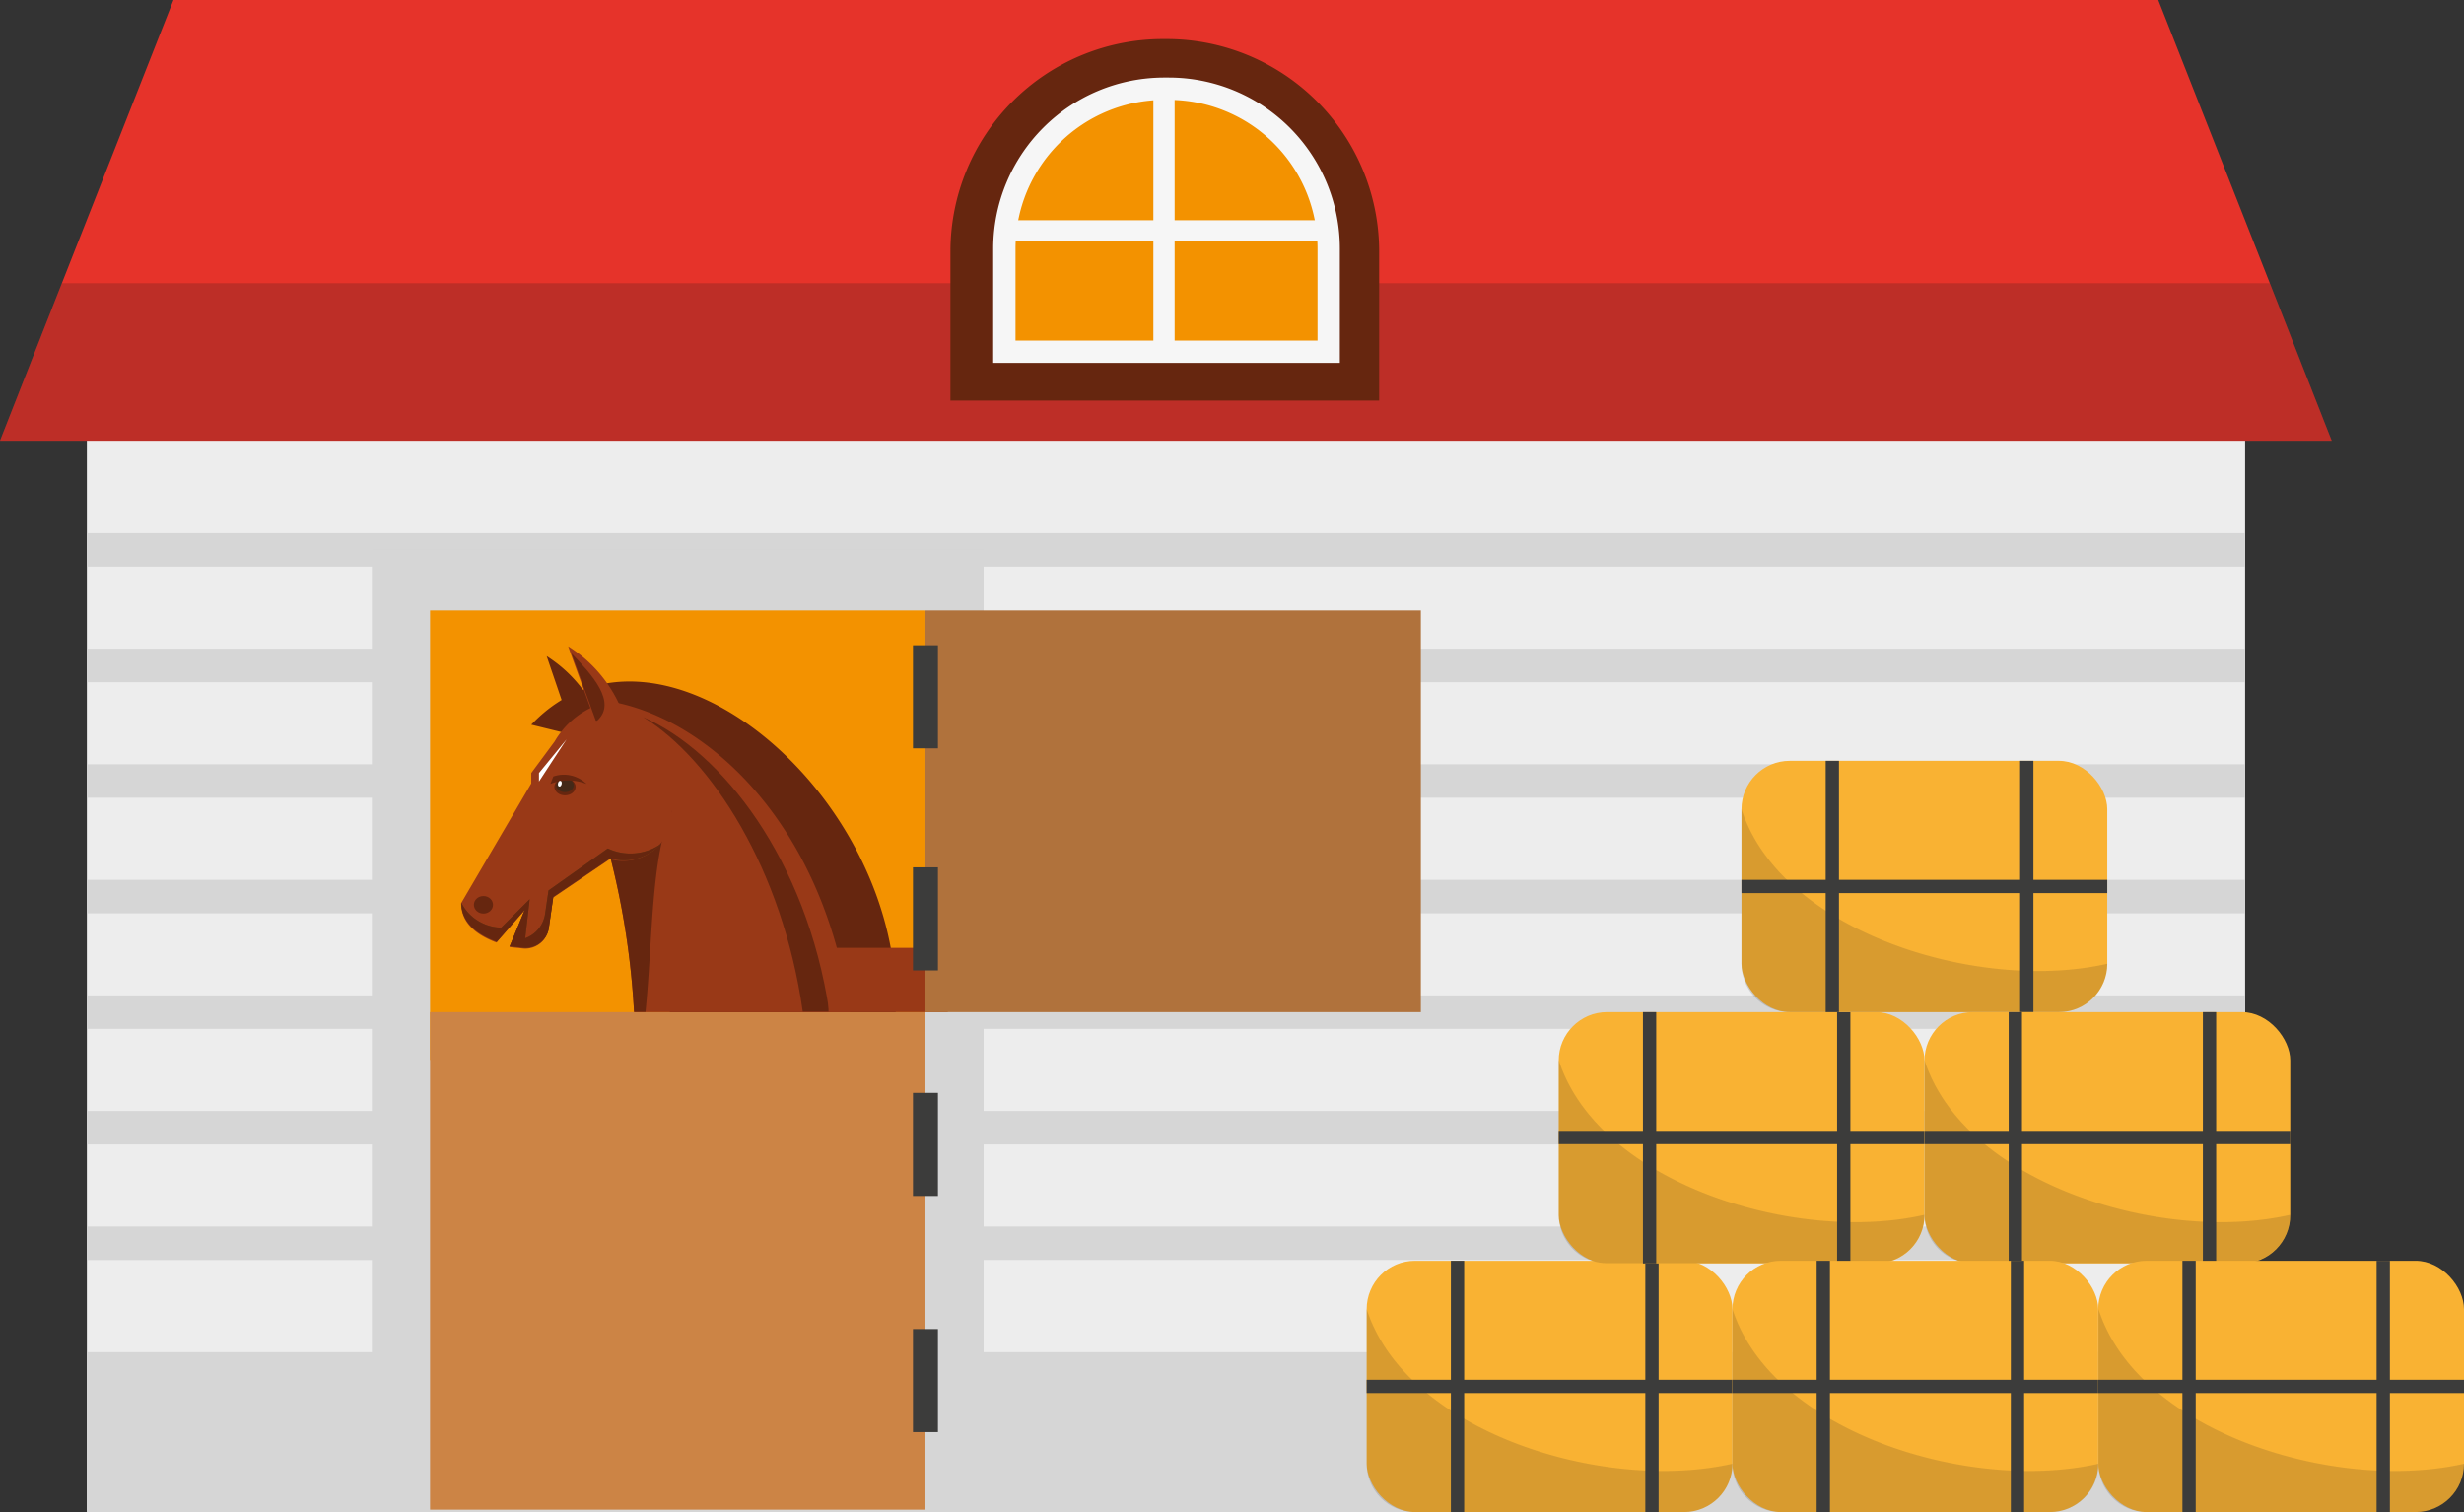 <svg xmlns="http://www.w3.org/2000/svg" viewBox="0 0 92.76 56.923"><rect x="0" y="0" width="92.76" height="56.923" fill="#333333" stroke="none"/><title>Depositphotos_89255854_12</title><g data-name="Layer 2"><g data-name="Layer 3"><path fill="#ededed" d="M3.27 16.58h81.25v40.33H3.27z"/><path fill="#e6332a" d="M87.78 16.59H0l2.33-5.93L6.53 0h74.72l4.2 10.66 2.33 5.93z"/><path fill="#d6d6d6" d="M3.27 50.9h81.25v6.02H3.27z"/><path fill="#d6d6d6" d="M3.27 20.07h81.25v1.26H3.27z"/><path fill="#d6d6d6" d="M3.27 24.42h81.25v1.26H3.27z"/><path fill="#d6d6d6" d="M3.27 28.77h81.25v1.26H3.27z"/><path fill="#d6d6d6" d="M3.27 33.12h81.25v1.26H3.27z"/><path fill="#d6d6d6" d="M3.27 37.47h81.25v1.26H3.27z"/><path fill="#d6d6d6" d="M3.27 41.82h81.25v1.26H3.27z"/><path fill="#d6d6d6" d="M3.27 46.17h81.25v1.26H3.27z"/><path fill="#1d1d1b" opacity=".2" d="M87.78 16.59H0l2.33-5.93h83.12l2.33 5.93z"/><path d="M35.78 15.08V9.47a8 8 0 0 1 8-8h.14a8 8 0 0 1 8 8v5.61z" fill="#66260f"/><path d="M37.39 13.66v-4.3a6.44 6.44 0 0 1 6.44-6.44H44a6.44 6.44 0 0 1 6.44 6.44v4.3z" fill="#f6f6f6"/><path d="M38.23 12.82V9.36a5.6 5.6 0 0 1 5.6-5.6H44a5.6 5.6 0 0 1 5.6 5.6v3.46z" fill="#f39200"/><path fill="#f6f6f6" d="M43.42 3.34h.8v9.9h-.8z"/><path fill="#f6f6f6" d="M37.81 8.29h12.02v.8H37.81z"/><path fill="#d6d6d6" d="M14 20.7v36.12h23.03V20.7H14z"/><path fill="#f39200" d="M16.19 22.98h18.65V39.9H16.19z"/><path fill="#cc8445" d="M16.19 38.1h18.65v18.73H16.19z"/><path fill="#3c3c3b" d="M34.37 41.14h.94v3.88h-.94z"/><path fill="#3c3c3b" d="M34.37 50.03h.94v3.88h-.94z"/><path d="M22.62 27.2l-1 .55-1.04-3.05a5.1 5.1 0 0 1 2.04 2.5z" fill="#66260f"/><path d="M30.71 36.43h-5.92l.43 1.67h8.5C34 29.95 24.81 22.19 20 27.28l1.92.47a1.45 1.45 0 0 1 .7-.48l.3-.14c3.94.67 6.81 4.1 7.79 9.3z" fill="#66260f"/><path d="M32 38.1h-8.13a30.37 30.37 0 0 0-1.44-7.72c-.31-1.08-.55-1.83-.93-3l1.31-1c3.71.54 8.19 4.55 9.19 11.72z" fill="#993917"/><path d="M24.22 27c2.57 1.59 5.24 5.72 6 11.08h1c-.86-5.73-4.04-9.79-7-11.08z" fill="#66260f"/><path d="M25.3 30.53c-.8 1.61-.73 5-1 7.56h-.43a30.37 30.37 0 0 0-1.44-7.72V29.1z" fill="#66260f"/><path d="M25.3 30.53a1.85 1.85 0 0 0-1.3-1.77 19.77 19.77 0 0 1-1.18-2.37l-.5.22a3.18 3.18 0 0 0-1.44 1.3L20 29.1v.39L17.36 34c0 .66.45 1.15 1.33 1.48l1.06-1.21-.57 1.38.47.05a.89.89 0 0 0 1-.72l.17-1.19 2.14-1.45a1.85 1.85 0 0 0 2.34-1.64v-.17z" fill="#993917"/><path d="M22.88 31.94l-2.23 1.58-.13.89a1.15 1.15 0 0 1-.75.91l.17-1.47-1.07 1.07a1.72 1.72 0 0 1-1.5-.93c0 .65.46 1.13 1.33 1.46l1.06-1.21-.57 1.38.47.05a.89.89 0 0 0 1-.72l.17-1.19 2.14-1.45a1.85 1.85 0 0 0 1.88-.52 2 2 0 0 1-1.97.15z" fill="#683c11"/><path d="M22.88 31.94l-2.23 1.58-.13.89a1.15 1.15 0 0 1-.75.91l.17-1.47-1.07 1.07a1.72 1.72 0 0 1-1.5-.93c0 .65.46 1.13 1.33 1.46l1.06-1.21-.57 1.38.47.05a.89.89 0 0 0 1-.72l.17-1.19 2.14-1.45a1.85 1.85 0 0 0 1.88-.52 2 2 0 0 1-1.97.15z" fill="#66260f"/><path d="M23.45 26.84l-1 .29h-.05l-.92-2.54-.09-.26a5.11 5.11 0 0 1 2.06 2.51z" fill="#993917"/><path d="M22.48 27.13h-.05l-.92-2.54c.78.81 1.73 1.85.97 2.54z" fill="#66260f"/><ellipse cx="18.2" cy="34.06" rx=".36" ry=".33" fill="#66260f"/><path fill="#fff" d="M20.29 29.42v-.32l1.04-1.27-1.04 1.59z"/><ellipse cx="21.27" cy="29.62" rx=".4" ry=".32" fill="#66260f"/><ellipse cx="21.27" cy="29.56" rx=".33" ry=".26" fill="#432918"/><path d="M22.08 29.51a1.86 1.86 0 0 0-1.36 0l.11-.28a1.22 1.22 0 0 1 1.25.28z" fill="#66260f"/><ellipse cx="21.07" cy="29.51" rx=".11" ry=".07" transform="rotate(-77.32 21.067 29.502)" fill="#fff"/><path fill="#993917" d="M31.19 35.68h4.49v2.42h-4.49z"/><path fill="#b0723c" d="M34.84 22.98h18.65V38.1H34.84z"/><path fill="#3c3c3b" d="M34.37 24.29h.94v3.88h-.94z"/><path fill="#3c3c3b" d="M34.37 32.65h.94v3.88h-.94z"/><rect x="51.45" y="47.46" width="13.77" height="9.46" rx="1.82" ry="1.82" fill="#f9b233"/><path d="M51.45 49.28v5.82a1.82 1.82 0 0 0 1.82 1.82H63.4a1.82 1.82 0 0 0 1.82-1.82c-4.84 1.1-12.28-1.19-13.77-5.82z" fill="#1d1d1b" opacity=".15"/><path fill="#3c3c3b" d="M54.62 47.46h.5v9.46h-.5z"/><path fill="#3c3c3b" d="M61.94 47.46h.5v9.46h-.5z"/><path fill="#3c3c3b" d="M51.45 51.94h13.77v.5H51.45z"/><rect x="58.68" y="38.1" width="13.77" height="9.46" rx="1.82" ry="1.82" fill="#f9b233"/><path d="M58.68 39.91v5.82a1.82 1.82 0 0 0 1.82 1.82h10.13a1.82 1.82 0 0 0 1.82-1.82c-4.85 1.11-12.28-1.19-13.77-5.82z" fill="#1d1d1b" opacity=".15"/><path fill="#3c3c3b" d="M61.85 38.1h.5v9.46h-.5z"/><path fill="#3c3c3b" d="M69.16 38.1h.5v9.46h-.5z"/><path fill="#3c3c3b" d="M58.68 42.57h13.77v.5H58.68z"/><rect x="65.56" y="28.64" width="13.77" height="9.46" rx="1.82" ry="1.82" fill="#f9b233"/><path d="M65.56 30.46v5.82a1.82 1.82 0 0 0 1.82 1.82h10.13a1.82 1.82 0 0 0 1.82-1.82c-4.84 1.1-12.28-1.19-13.77-5.82z" fill="#1d1d1b" opacity=".15"/><path fill="#3c3c3b" d="M68.73 28.64h.5v9.46h-.5z"/><path fill="#3c3c3b" d="M76.05 28.64h.5v9.46h-.5z"/><path fill="#3c3c3b" d="M65.56 33.12h13.77v.5H65.56z"/><rect x="72.45" y="38.1" width="13.77" height="9.46" rx="1.82" ry="1.82" fill="#f9b233"/><path d="M72.45 39.91v5.82a1.82 1.82 0 0 0 1.82 1.82H84.4a1.82 1.82 0 0 0 1.82-1.82c-4.85 1.11-12.28-1.19-13.77-5.82z" fill="#1d1d1b" opacity=".15"/><path fill="#3c3c3b" d="M75.62 38.1h.5v9.46h-.5z"/><path fill="#3c3c3b" d="M82.93 38.1h.5v9.46h-.5z"/><path fill="#3c3c3b" d="M72.45 42.57h13.77v.5H72.45z"/><rect x="65.22" y="47.46" width="13.77" height="9.46" rx="1.82" ry="1.82" fill="#f9b233"/><path d="M65.22 49.28v5.82A1.82 1.82 0 0 0 67 56.92h10.17A1.82 1.82 0 0 0 79 55.1c-4.85 1.1-12.29-1.19-13.78-5.82z" fill="#1d1d1b" opacity=".15"/><path fill="#3c3c3b" d="M68.39 47.46h.5v9.46h-.5z"/><path fill="#3c3c3b" d="M75.7 47.46h.5v9.46h-.5z"/><path fill="#3c3c3b" d="M65.22 51.94h13.77v.5H65.22z"/><rect x="78.99" y="47.46" width="13.77" height="9.46" rx="1.82" ry="1.82" fill="#f9b233"/><path d="M79 49.28v5.82a1.82 1.82 0 0 0 1.82 1.82h10.12a1.82 1.82 0 0 0 1.82-1.82c-4.84 1.1-12.28-1.19-13.76-5.82z" fill="#1d1d1b" opacity=".15"/><path fill="#3c3c3b" d="M82.16 47.46h.5v9.46h-.5z"/><path fill="#3c3c3b" d="M89.47 47.46h.5v9.46h-.5z"/><path fill="#3c3c3b" d="M78.99 51.94h13.77v.5H78.99z"/></g></g></svg>